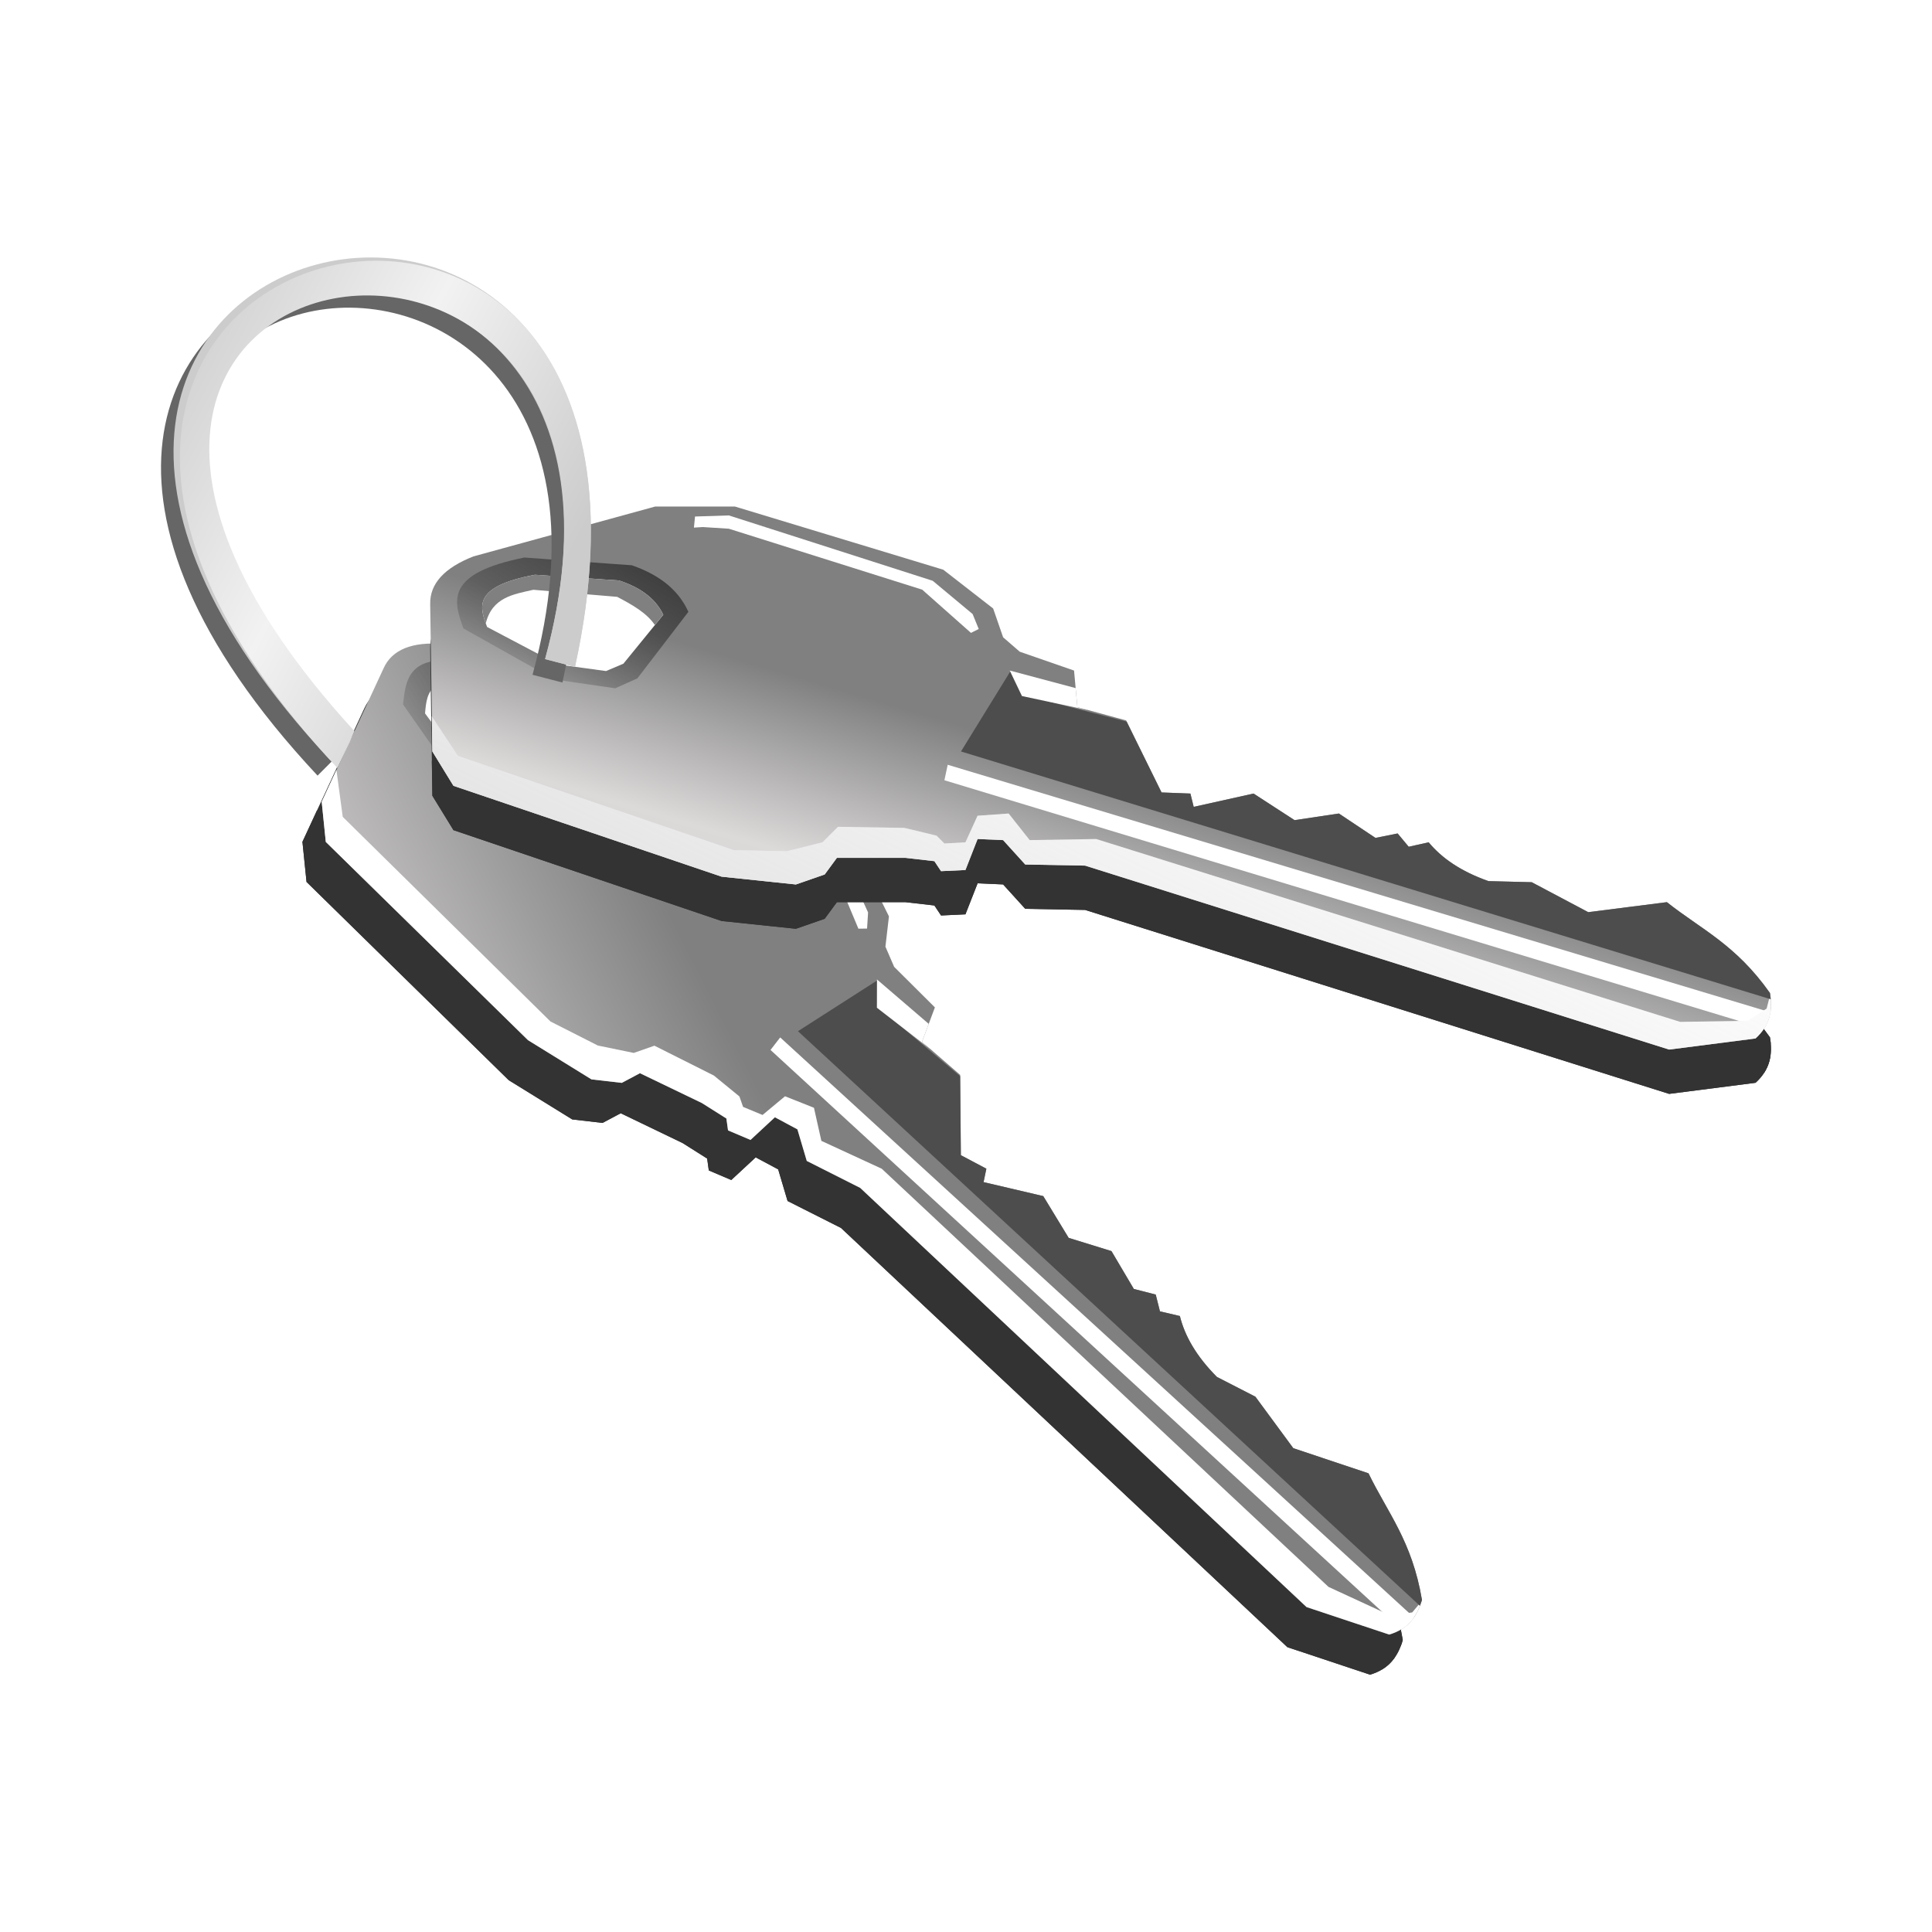 <svg:svg xmlns:dc="http://purl.org/dc/elements/1.1/" xmlns:ns1="http://sodipodi.sourceforge.net/DTD/sodipodi-0.dtd" xmlns:ns2="http://www.inkscape.org/namespaces/inkscape" xmlns:ns3="http://www.w3.org/1999/xlink" xmlns:ns5="http://creativecommons.org/ns#" xmlns:rdf="http://www.w3.org/1999/02/22-rdf-syntax-ns#" xmlns:svg="http://www.w3.org/2000/svg" height="880.554" id="svg2" version="1.1" viewBox="-15.244 72.632 880.554 880.554" width="880.554" ns1:docname="New document 1" ns2:version="0.48.3.1 r9886">
  <svg:defs id="defs4">
    <svg:linearGradient id="linearGradient3836" ns2:collect="always">
      <svg:stop id="stop3838" offset="0" style="stop-color:#333333" />
      <svg:stop id="stop3840" offset="1" style="stop-color:#333333;stop-opacity:0" />
    </svg:linearGradient>
    <svg:linearGradient id="linearGradient3798">
      <svg:stop id="stop3800" offset="0" style="stop-color:#c4c4c4" />
      <svg:stop id="stop3834" offset=".5" style="stop-color:#dcd9d9" />
      <svg:stop id="stop3802" offset="1" style="stop-color:#808080" />
    </svg:linearGradient>
    <svg:linearGradient gradientUnits="userSpaceOnUse" id="linearGradient3830" x1="29.505" x2="218.68" y1="425.53" y2="526.55" ns2:collect="always">
      <svg:stop id="stop3826" offset="0" style="stop-color:#cccccc" />
      <svg:stop id="stop3832" offset=".5" style="stop-color:#f2f2f2" />
      <svg:stop id="stop3828" offset="1" style="stop-color:#cccccc" />
    </svg:linearGradient>
    <svg:filter id="filter3884" ns2:collect="always">
      <svg:feGaussianBlur id="feGaussianBlur3886" stdDeviation="6.44" ns2:collect="always" />
    </svg:filter>
    <svg:filter id="filter4010" ns2:collect="always">
      <svg:feGaussianBlur id="feGaussianBlur4012" stdDeviation="3.144" ns2:collect="always" />
    </svg:filter>
    <svg:linearGradient gradientTransform="translate(0 152.36)" gradientUnits="userSpaceOnUse" id="linearGradient4038" x1="270.87" x2="218.7" y1="308.05" y2="397.95" ns2:collect="always" ns3:href="#linearGradient3836" />
    <svg:linearGradient gradientTransform="translate(0 152.36)" gradientUnits="userSpaceOnUse" id="linearGradient4046" x1="278.8" x2="323.21" y1="523.21" y2="373.71" ns2:collect="always" ns3:href="#linearGradient3798" />
    <svg:linearGradient gradientUnits="userSpaceOnUse" id="linearGradient4061" x1="80.812" x2="346.48" y1="982.66" y2="432.13" ns2:collect="always">
      <svg:stop id="stop4057" offset="0" style="stop-color:#b3b3b3" />
      <svg:stop id="stop4059" offset="1" style="stop-color:#b3b3b3;stop-opacity:0" />
    </svg:linearGradient>
    <svg:linearGradient gradientTransform="matrix(.901 .434 -.434 .901 147.72 137.53)" gradientUnits="userSpaceOnUse" id="linearGradient4087" x1="270.87" x2="218.7" y1="308.05" y2="397.95" ns2:collect="always" ns3:href="#linearGradient3836" />
    <svg:linearGradient gradientTransform="matrix(.901 .434 -.434 .901 147.72 137.53)" gradientUnits="userSpaceOnUse" id="linearGradient4095" x1="110.64" x2="323.21" y1="651.3" y2="373.71" ns2:collect="always" ns3:href="#linearGradient3798" />
  </svg:defs>
  <ns1:namedview bordercolor="#666666" borderopacity="1.0" id="base" pagecolor="#ffffff" showgrid="false" ns2:current-layer="layer1" ns2:cx="234.9335" ns2:cy="535.32848" ns2:document-units="px" ns2:pageopacity="0.0" ns2:pageshadow="2" ns2:window-height="820" ns2:window-maximized="1" ns2:window-width="1600" ns2:window-x="0" ns2:window-y="25" ns2:zoom="0.49497475" />
  <svg:g id="layer1" transform="translate(0 -152.36)" ns2:groupmode="layer" ns2:label="Layer 1">
    <svg:g id="g4097">
      <svg:g id="g3910" style="filter:url(#filter3884);fill:#333333" transform="matrix(.901 .434 -.434 .901 205.07 18.463)">
        <svg:path d="m180.82 347.95 1.01 67.175 9.596 15.657 122.23 41.416 33.84 3.535 13.132-4.546 5.556-7.576h31.315l13.132 1.515 3.03 4.546 11.112-0.505 5.556-14.142 11.617 0.505 10.102 11.112 27.274 0.505 266.18 83.843 39.396-5.051c6.776-6.138 7.837-13.229 6.566-20.708-15.657-22.167-31.315-29.001-46.972-41.416l-35.86 4.546-25.759-13.637-19.698-0.505c-12.657-4.466-21.347-10.52-27.274-17.678l-9.091 2.02-5.051-6.061-10.102 2.02-16.668-11.112-20.203 3.03-18.688-12.122-27.274 6.061-1.515-6.061-13.132-0.505-16.162-32.83-22.223-6.061-1.515-16.668-24.749-8.586-7.576-6.566-4.546-13.132-22.728-17.678-94.954-28.789h-36.365l-82.833 22.728c-13.272 5.228-19.894 12.45-19.698 21.718z" id="path3912" style="fill:#333333" transform="translate(0 152.36)" ns1:nodetypes="ccccccccccccccccccccccccccccccccccccccccccc" ns2:connector-curvature="0" />
        <svg:path d="m181.56 399.12 0.25 16 9.625 15.656 122.22 41.406 33.844 3.562 13.125-4.562 5.562-7.562h31.312l13.125 1.5 3.031 4.562 11.125-0.531 5.531-14.125 11.625 0.5 10.094 11.125 27.281 0.5 266.19 83.84 39.375-5.062c6.56-5.942 7.771-12.784 6.688-20l-1.625 6.375-8.594 5.562-30.812 0.5-266.16-83.344-30.312 0.5-9.594-12.125-14.156 1-5.531 12.125-9.594 0.531-3.58-3.56-14.62-3.53-30.312-0.5-7.062 7.062-16.188 4.062-24.219-0.5-125.78-42.938-11.875-18.031z" id="path3914" style="fill:#333333" transform="translate(0 152.36)" ns2:connector-curvature="0" />
        <svg:path d="m416.69 421.19-1.5 7.062 373.59 113.16c1.54-2.38 2.43-4.85 2.84-7.41l-374.93-112.81z" id="path3916" style="fill:#333333" transform="translate(0 152.36)" ns2:connector-curvature="0" />
        <svg:path d="m445.47 378.25-22.72 36.87 369.06 112.94c-0.079-0.932-0.183-1.898-0.344-2.844-15.657-22.167-31.343-28.991-47-41.406l-35.844 4.562-25.75-13.656-19.719-0.5c-12.657-4.466-21.322-10.529-27.25-17.688l-9.094 2.031-5.062-6.062-10.094 2.031-16.688-11.125-20.188 3.031-18.688-12.125-27.281 6.062-1.5-6.062-13.156-0.5-15.9-32.28-47.22-12.15-5.56-11.13z" id="path3918" style="fill:#333333" transform="translate(0 152.36)" ns2:connector-curvature="0" />
        <svg:path d="m444.97 378.25 5.562 11.625 30.531 6.5-5.281-1.438l-0.78-8.69-30.031-8z" id="path3920" style="fill:#333333" transform="translate(0 152.36)" ns2:connector-curvature="0" />
        <svg:path d="m301.53 308.05 15.405-0.505 92.934 29.8 18.183 15.152 2.778 6.819-3.535 1.768-22.223-19.698-88.136-27.779-11.869-0.758-4.041 0.253z" id="path3922" style="fill:#333333" transform="translate(0 152.36)" ns2:connector-curvature="0" />
        <svg:path d="m298.5 351.49-23.234 30.305-10.102 4.546-27.779-4.041-41.416-23.234c-4.535-12.555-8.494-25.036 27.779-32.325l48.992 3.535c11.602 4.055 20.876 10.439 25.759 21.213z" id="path3924" style="fill:#333333" transform="translate(0 152.36)" ns1:nodetypes="cccccccc" ns2:connector-curvature="0" />
        <svg:path d="m287.07 505.18-18.195 22.314-7.911 3.347-21.755-2.975-32.435-17.108c-3.551-9.245-6.652-18.435 21.755-23.802l38.369 2.603c9.086 2.986 16.349 7.686 20.173 15.62z" id="path3926" style="fill:#333333" ns1:nodetypes="cccccccc" ns2:connector-curvature="0" />
      </svg:g>
      <svg:path d="m159.63 529.48-28.241 60.959 1.851 18.271 92.146 90.356 28.953 17.871 13.804 1.603 8.293-4.415 28.212 13.589 11.173 7.064 0.758 5.41 10.23 4.367 11.143-10.33 10.247 5.496 4.279 14.395 24.353 12.291 203.42 191.05 37.685 12.546c8.769-2.589 12.802-8.517 14.902-15.807-4.487-26.765-15.627-39.717-24.346-57.697l-34.28-11.467-17.289-23.464-17.527-9.003c-9.465-9.517-14.667-18.741-16.901-27.762l-9.067-2.125-1.92-7.652-9.977-2.563-10.194-17.244-19.517-6.037-11.576-19.031-27.202-6.375 1.265-6.118-11.612-6.154-0.314-36.591-17.392-15.105 5.868-15.674-18.571-18.476-3.976-9.203 1.603-13.804-12.805-25.79-73.054-67.144-32.763-15.781-84.49-15.469c-14.226-1.05-23.326 2.583-27.171 11.019z" id="path3930" style="fill:url(#linearGradient4095)" ns1:nodetypes="ccccccccccccccccccccccccccccccccccccccccccc" ns2:connector-curvature="0" />
      <svg:path d="m138.09 575.9-6.718 14.523 1.877 18.282 92.142 90.342 28.945 17.896 13.805 1.585 8.293-4.399 28.21 13.588 11.174 7.047 0.751 5.426 10.253 4.349 11.113-10.325 10.256 5.495 4.266 14.403 24.362 12.289 203.43 191.05 37.671 12.526c8.489-2.507 12.549-8.145 14.704-15.116l-4.231 5.038-10.156 1.282-27.977-12.921-203.62-190.59-27.526-12.704-3.381-15.087-13.188-5.242-10.245 8.523-8.874-3.685-1.664-4.756-11.644-9.528-27.092-13.605-9.428 3.298-16.347-3.365-21.602-10.96-94.687-93.268-2.874-21.398z" id="path3932" style="fill:#ffffff" ns2:connector-curvature="0" />
      <svg:path d="m340.35 697.82-4.416 5.712 287.48 264.07c2.417-1.471 4.293-3.309 5.776-5.438l-288.84-264.34z" id="path3934" style="fill:#ffffff" ns2:connector-curvature="0" />
      <svg:path d="m384.91 671.62-36.47 23.363 283.49 261.91c0.333-0.874 0.659-1.79 0.924-2.711-4.487-26.765-15.657-39.72-24.375-57.7l-34.273-11.444-17.273-23.478-17.548-9.008c-9.465-9.517-14.641-18.739-16.875-27.761l-9.074-2.116-1.93-7.659-9.975-2.55-10.206-17.265-19.503-6.03-11.574-19.033-27.209-6.377 1.28-6.113-11.636-6.16-0.322-35.986-37.266-31.443-0.184-12.437z" id="path3936" style="fill:#4d4d4d" ns2:connector-curvature="0" />
      <svg:path d="m384.46 671.41-0.033 12.887 24.686 19.105-4.134-3.587 3.066-8.166-23.584-20.24z" id="path3938" style="fill:#ffffff" ns2:connector-curvature="0" />
      <svg:path d="m285.7 545.91 14.098 6.23 70.795 67.177 9.806 21.542-0.456 7.348-3.952 0.058-11.474-27.391-67.349-63.275-10.365-5.833-3.75-1.526z" id="path3940" style="fill:#ffffff" ns2:connector-curvature="0" />
      <svg:path d="m264.12 583.73-34.083 17.22-11.073-0.288-23.274-15.695-27.231-38.905c1.363-13.279 3.212-26.242 39.055-17.067l42.604 24.446c8.693 8.688 14.278 18.464 14.001 30.29z" id="path3942" style="fill:url(#linearGradient4087)" ns1:nodetypes="cccccccc" ns2:connector-curvature="0" />
      <svg:path d="m253.24 579.97-26.076 12.207-8.58-0.418-18.309-12.122-21.798-29.489c0.812-9.87 2.006-19.495 29.929-12.003l33.438 18.996c6.891 6.633 11.394 14.02 11.396 22.827z" id="path3944" style="fill:#ffffff" ns1:nodetypes="cccccccc" ns2:connector-curvature="0" />
      <svg:g id="g3854" style="filter:url(#filter3884);fill:#333333" transform="translate(-0 20.203)">
        <svg:path d="m180.82 347.95 1.01 67.175 9.596 15.657 122.23 41.416 33.84 3.535 13.132-4.546 5.556-7.576h31.315l13.132 1.515 3.03 4.546 11.112-0.505 5.556-14.142 11.617 0.505 10.102 11.112 27.274 0.505 266.18 83.843 39.396-5.051c6.776-6.138 7.837-13.229 6.566-20.708-15.657-22.167-31.315-29.001-46.972-41.416l-35.86 4.546-25.759-13.637-19.698-0.505c-12.657-4.466-21.347-10.52-27.274-17.678l-9.091 2.02-5.051-6.061-10.102 2.02-16.668-11.112-20.203 3.03-18.688-12.122-27.274 6.061-1.515-6.061-13.132-0.505-16.162-32.83-22.223-6.061-1.515-16.668-24.749-8.586-7.576-6.566-4.546-13.132-22.728-17.678-94.954-28.789h-36.365l-82.833 22.728c-13.272 5.228-19.894 12.45-19.698 21.718z" id="path3856" style="fill:#333333" transform="translate(0 152.36)" ns1:nodetypes="ccccccccccccccccccccccccccccccccccccccccccc" ns2:connector-curvature="0" />
        <svg:path d="m181.56 399.12 0.25 16 9.625 15.656 122.22 41.406 33.844 3.562 13.125-4.562 5.562-7.562h31.312l13.125 1.5 3.031 4.562 11.125-0.531 5.531-14.125 11.625 0.5 10.094 11.125 27.281 0.5 266.19 83.84 39.375-5.062c6.56-5.942 7.771-12.784 6.688-20l-1.625 6.375-8.594 5.562-30.812 0.5-266.16-83.344-30.312 0.5-9.594-12.125-14.156 1-5.531 12.125-9.594 0.531-3.58-3.56-14.62-3.53-30.312-0.5-7.062 7.062-16.188 4.062-24.219-0.5-125.78-42.938-11.875-18.031z" id="path3858" style="fill:#333333" transform="translate(0 152.36)" ns2:connector-curvature="0" />
        <svg:path d="m416.69 421.19-1.5 7.062 373.59 113.16c1.54-2.38 2.43-4.85 2.84-7.41l-374.93-112.81z" id="path3860" style="fill:#333333" transform="translate(0 152.36)" ns2:connector-curvature="0" />
        <svg:path d="m445.47 378.25-22.72 36.87 369.06 112.94c-0.079-0.932-0.183-1.898-0.344-2.844-15.657-22.167-31.343-28.991-47-41.406l-35.844 4.562-25.75-13.656-19.719-0.5c-12.657-4.466-21.322-10.529-27.25-17.688l-9.094 2.031-5.062-6.062-10.094 2.031-16.688-11.125-20.188 3.031-18.688-12.125-27.281 6.062-1.5-6.062-13.156-0.5-15.9-32.28-47.22-12.15-5.56-11.13z" id="path3862" style="fill:#333333" transform="translate(0 152.36)" ns2:connector-curvature="0" />
        <svg:path d="m444.97 378.25 5.562 11.625 30.531 6.5-5.281-1.438l-0.78-8.69-30.031-8z" id="path3864" style="fill:#333333" transform="translate(0 152.36)" ns2:connector-curvature="0" />
        <svg:path d="m301.53 308.05 15.405-0.505 92.934 29.8 18.183 15.152 2.778 6.819-3.535 1.768-22.223-19.698-88.136-27.779-11.869-0.758-4.041 0.253z" id="path3866" style="fill:#333333" transform="translate(0 152.36)" ns2:connector-curvature="0" />
        <svg:path d="m298.5 351.49-23.234 30.305-10.102 4.546-27.779-4.041-41.416-23.234c-4.535-12.555-8.494-25.036 27.779-32.325l48.992 3.535c11.602 4.055 20.876 10.439 25.759 21.213z" id="path3868" style="fill:#333333" transform="translate(0 152.36)" ns1:nodetypes="cccccccc" ns2:connector-curvature="0" />
        <svg:path d="m287.07 505.18-18.195 22.314-7.911 3.347-21.755-2.975-32.435-17.108c-3.551-9.245-6.652-18.435 21.755-23.802l38.369 2.603c9.086 2.986 16.349 7.686 20.173 15.62z" id="path3870" style="fill:#333333" ns1:nodetypes="cccccccc" ns2:connector-curvature="0" />
      </svg:g>
      <svg:path d="m180.82 500.31 1.01 67.175 9.596 15.657 122.23 41.416 33.84 3.535 13.132-4.546 5.556-7.576h31.315l13.132 1.515 3.03 4.546 11.112-0.505 5.556-14.142 11.617 0.505 10.102 11.112 27.274 0.505 266.18 83.843 39.396-5.051c6.776-6.138 7.837-13.229 6.566-20.708-15.657-22.167-31.315-29.001-46.972-41.416l-35.86 4.546-25.759-13.637-19.698-0.505c-12.657-4.466-21.347-10.52-27.274-17.678l-9.091 2.02-5.051-6.061-10.102 2.02-16.668-11.112-20.203 3.03-18.688-12.122-27.274 6.061-1.515-6.061-13.132-0.505-16.162-32.83-22.223-6.061-1.515-16.668-24.749-8.586-7.576-6.566-4.546-13.132-22.728-17.678-94.954-28.789h-36.365l-82.833 22.728c-13.272 5.228-19.894 12.45-19.698 21.718z" id="path2998" style="fill:url(#linearGradient4046)" ns1:nodetypes="ccccccccccccccccccccccccccccccccccccccccccc" ns2:connector-curvature="0" />
      <svg:path d="m181.56 551.49 0.25 16 9.625 15.656 122.22 41.406 33.844 3.562 13.125-4.562 5.562-7.562h31.312l13.125 1.5 3.031 4.562 11.125-0.531 5.531-14.125 11.625 0.5 10.094 11.125 27.281 0.5 266.19 83.844 39.375-5.062c6.56-5.942 7.771-12.784 6.688-20l-1.625 6.375-8.594 5.562-30.812 0.5-266.16-83.344-30.312 0.5-9.594-12.125-14.156 1-5.531 12.125-9.594 0.531-3.562-3.562-14.625-3.531-30.312-0.5-7.062 7.062-16.188 4.062-24.219-0.5-125.78-42.938-11.875-18.031z" id="path3000" style="fill:#ffffff" ns2:connector-curvature="0" />
      <svg:path d="m416.69 573.55-1.5 7.062 373.59 113.16c1.539-2.374 2.432-4.844 2.844-7.406l-374.93-112.81z" id="path3002" style="fill:#ffffff" ns2:connector-curvature="0" />
      <svg:path d="m445.47 530.61-22.719 36.875 369.06 112.94c-0.079-0.932-0.183-1.898-0.344-2.844-15.657-22.167-31.343-28.991-47-41.406l-35.844 4.562-25.75-13.656-19.719-0.5c-12.657-4.466-21.322-10.529-27.25-17.688l-9.094 2.031-5.062-6.062-10.094 2.031-16.688-11.125-20.188 3.031-18.688-12.125-27.281 6.062-1.5-6.062-13.156-0.5-15.906-32.281-47.219-12.156-5.562-11.125z" id="path3004" style="fill:#4d4d4d" ns2:connector-curvature="0" />
      <svg:path d="m444.97 530.61 5.562 11.625 30.531 6.5-5.281-1.438-0.781-8.688-30.031-8z" id="path3006" style="fill:#ffffff" ns2:connector-curvature="0" />
      <svg:path d="m301.53 460.41 15.405-0.505 92.934 29.8 18.183 15.152 2.778 6.819-3.535 1.768-22.223-19.698-88.136-27.779-11.869-0.758-4.041 0.253z" id="path3008" style="fill:#ffffff" ns2:connector-curvature="0" />
      <svg:path d="m298.5 503.85-23.234 30.305-10.102 4.546-27.779-4.041-41.416-23.234c-4.535-12.555-8.494-25.036 27.779-32.325l48.992 3.535c11.602 4.055 20.876 10.439 25.759 21.213z" id="path3010" style="fill:url(#linearGradient4038)" ns1:nodetypes="cccccccc" ns2:connector-curvature="0" />
      <svg:path d="m287.07 505.18-18.195 22.314-7.911 3.347-21.755-2.975-32.435-17.108c-3.551-9.245-6.652-18.435 21.755-23.802l38.369 2.603c9.086 2.986 16.349 7.686 20.173 15.62z" id="path3026" style="fill:#ffffff" ns1:nodetypes="cccccccc" ns2:connector-curvature="0" />
      <svg:path d="m228.53 334.59c-26.72 5.05-25.56 13.48-22.37 22.16 2.92-11.87 12.53-13.24 21.68-15.31l38.22 3.22c6.86 3.6 13.47 7.34 17.16 12.84l3.84-4.69c-3.82-7.93-11.07-12.64-20.15-15.62l-38.38-2.6z" id="path4048" style="fill:#808080" transform="translate(0 152.36)" />
      <svg:path d="m227.47 532.54c69.4-253.4-305.98-200.21-85.86 33.84l-12.12 12.12c-230.54-246.39 177.06-341.64 111.62-42.43z" id="path3992" style="filter:url(#filter4010);fill:#666666" ns1:nodetypes="ccccc" ns2:connector-curvature="0" />
      <svg:path d="m233.19 525.39c69.39-253.4-307.72-200.3-87.61 33.76l-10.381 12.211c-230.53-246.4 177.06-341.65 111.62-42.43z" id="path3012" style="fill:#cccccc" ns1:nodetypes="ccccc" ns2:connector-curvature="0" />
      <svg:path d="m233.19 525.39c68.889-251.56-297.29-197.36-87.262 32.43 0.122 0.133 0.443 0.236 0.367 0.401-0.947 2.04-0.707 1.767-2.093 4.939l-5.693 11.854c-230.54-246.38 173.75-345.3 108.31-46.08z" id="path3806" style="fill:url(#linearGradient3830)" ns1:nodetypes="csscccc" ns2:connector-curvature="0" />
      <svg:path d="m181.56 551.49 0.25 16 9.625 15.656 122.22 41.406 33.844 3.562 13.125-4.562 5.562-7.562h31.312l13.125 1.5 3.031 4.562 11.125-0.531 5.531-14.125 11.625 0.5 10.094 11.125 27.281 0.5 266.19 83.844 39.375-5.062c6.56-5.942 7.771-12.784 6.688-20l-1.625 6.375-8.594 5.562-30.812 0.5-266.16-83.344-30.312 0.5-9.594-12.125-14.156 1-5.531 12.125-9.594 0.531-3.562-3.562-14.625-3.531-30.312-0.5-7.062 7.062-16.188 4.062-24.219-0.5-125.78-42.938-11.875-18.031z" id="path4053" style="fill:url(#linearGradient4061)" ns2:connector-curvature="0" />
    </svg:g>
  </svg:g>
</svg:svg>